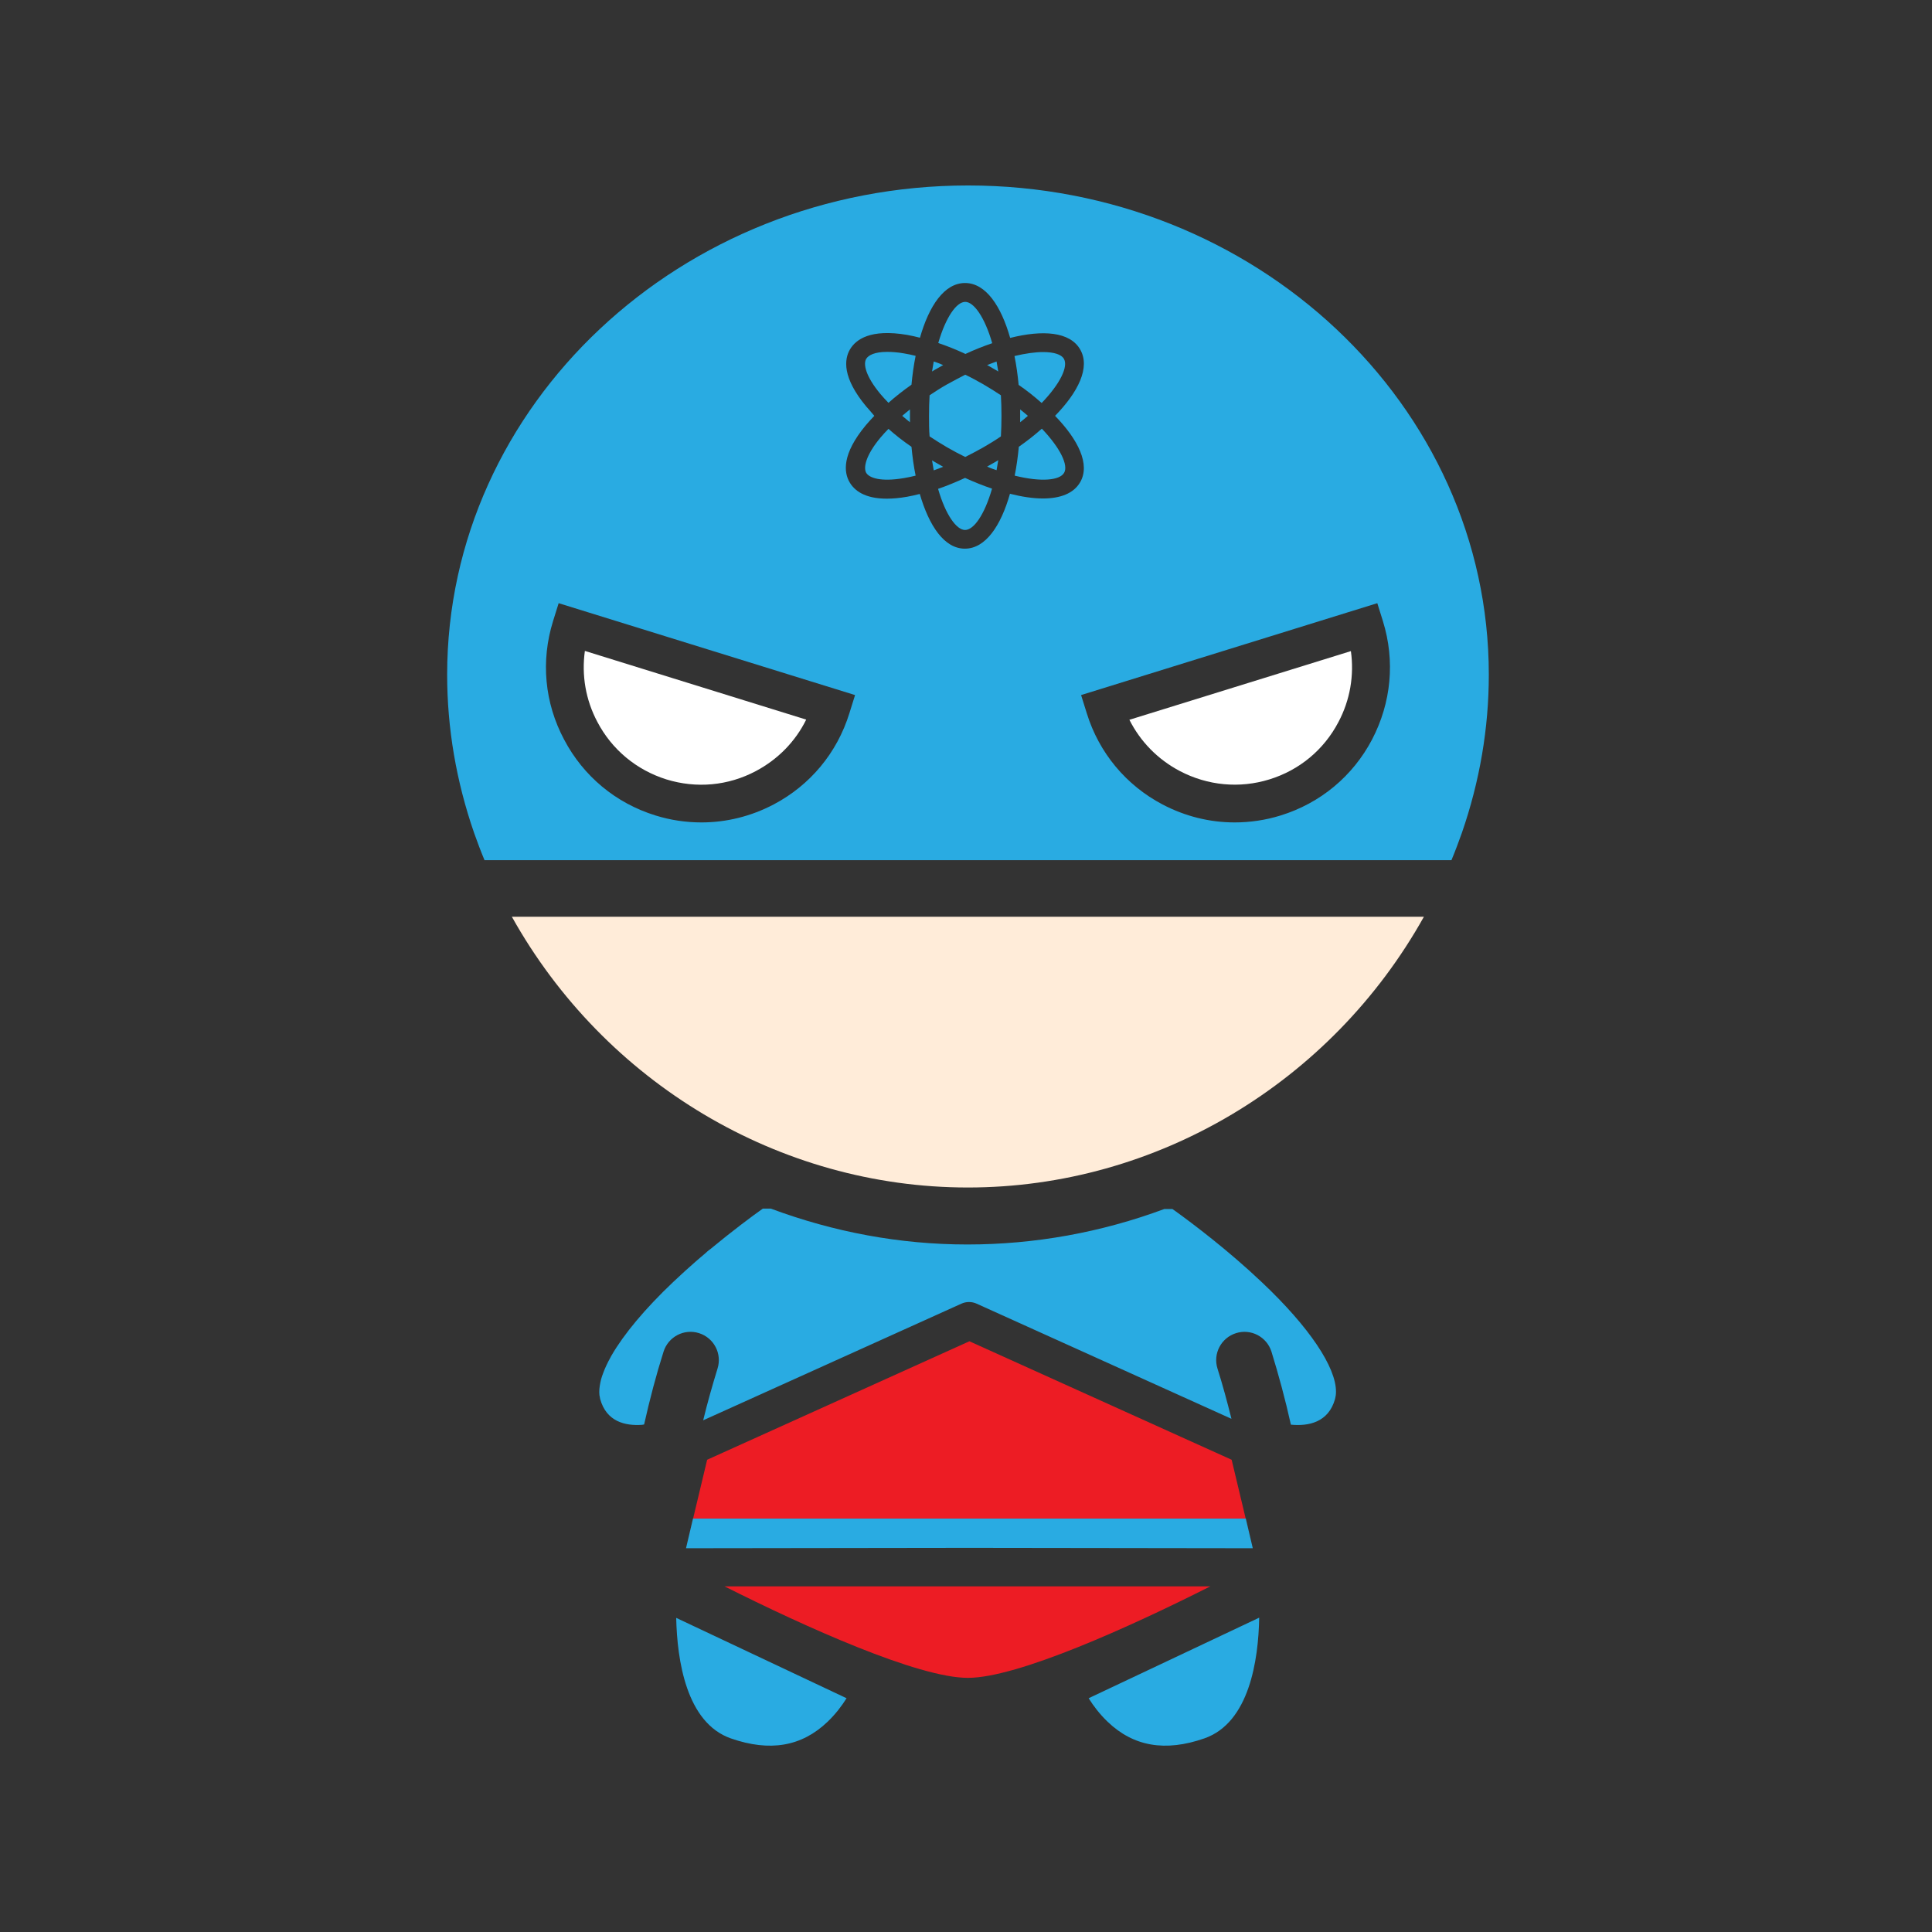 <?xml version="1.0" standalone="no"?><!DOCTYPE svg PUBLIC "-//W3C//DTD SVG 1.1//EN" "http://www.w3.org/Graphics/SVG/1.1/DTD/svg11.dtd"><svg t="1557201195787" class="icon" style="" viewBox="0 0 1024 1024" version="1.1" xmlns="http://www.w3.org/2000/svg" p-id="2548" xmlns:xlink="http://www.w3.org/1999/xlink" width="200" height="200"><rect x="0" y="0" width="1024" height="1024" fill="#333333" stroke="none"/><defs><style type="text/css"></style></defs><path d="M387.4 921.4c20.7 7.2 37.5 4.3 51.2-8.8 4.2-4 7.6-8.5 10.1-12.5l-90.3-42.6c0.5 22.4 5.3 55.6 29 63.9zM667.4 857.4L577 900.1c2.5 4 5.9 8.5 10.1 12.5 13.7 13.1 30.5 16 51.2 8.8 23.9-8.3 28.7-41.6 29.1-64zM408.6 640.6h-4.3c-5.4 3.8-16 11.7-28.1 21.7-0.1 0-0.1 0.1-0.2 0.1-0.7 0.6-1.5 1.2-2.2 1.9-0.2 0.2-0.5 0.4-0.7 0.6-0.7 0.6-1.4 1.2-2 1.7-0.5 0.4-0.9 0.8-1.4 1.2-0.2 0.2-0.4 0.4-0.7 0.6-4 3.5-8.1 7.2-12.1 11-15.1 14.3-26.2 27.7-32.7 38.9-0.2 0.4-0.5 0.8-0.7 1.3-0.8 1.4-1.5 2.8-2.1 4.1-0.3 0.7-0.6 1.3-0.9 2-0.5 1.3-1 2.5-1.4 3.7-0.4 1.2-0.7 2.3-0.9 3.4-0.5 2.4-0.7 4.6-0.5 6.5 0 0.2 0 0.3 0.1 0.5 0 0.2 0.1 0.4 0.1 0.6 0.1 0.4 0.1 0.7 0.2 1.1 3.3 12 13.2 14.3 22.1 13.7h0.1c0.4-0.1 0.7-0.1 1.1-0.2 3-13.4 6.4-26.3 10.3-38.6 2.5-7.9 10.9-12.3 18.8-9.8s12.3 10.9 9.8 18.8c-2.7 8.8-5.3 17.9-7.6 27.4L509.5 691c2.6-1.2 5.6-1.2 8.2 0l135 61c-2.3-9.2-4.7-18.1-7.4-26.6-2.5-7.9 1.9-16.3 9.8-18.8s16.3 1.9 18.8 9.8c3.8 12.3 7.3 25.2 10.3 38.7 9.2 0.9 19.9-1.1 23.4-13.6 0.3-1.2 0.5-2.4 0.5-3.8 0.1-13-14.1-34.3-39.3-58.1-17.8-16.9-36.7-31.1-45.7-37.6-0.6-0.4-1.2-0.8-1.7-1.2h-4.3c-33.4 12.4-68.6 18.8-104.4 18.8s-70.8-6.6-104.1-19z" fill="#29ABE2" p-id="2549"></path><path d="M384 840.8c42.8 21.5 102.6 48.5 129 48.5 26.3 0 85.9-27 128.5-48.5H384z" fill="#ED1C24" p-id="2550"></path><path d="M494.9 249.3c1.7-0.6 3.3-1.2 5-1.9-1-0.6-2-1.1-3-1.7-1-0.6-2-1.1-2.9-1.7 0.3 1.8 0.6 3.6 0.9 5.3zM540 236.8c-0.5 5.2-1.2 10.4-2.2 15.3 14.1 3.5 23.9 2.5 26.2-1.5 2.3-3.9-1.8-12.9-11.8-23.4-3.8 3.4-7.9 6.6-12.2 9.6zM470.9 227.3c-1.5 1.5-2.9 3.1-4.2 4.6-8 9.6-9.1 16-7.6 18.7 1.6 2.7 7.7 4.9 20 2.8 2-0.3 4.1-0.8 6.2-1.3-1-4.9-1.7-10-2.2-15.3-4.4-3-8.5-6.2-12.2-9.5zM492.7 231.3c3 2 6.1 3.9 9.3 5.8 3.3 1.9 6.5 3.6 9.6 5.1 3.2-1.6 6.4-3.3 9.6-5.1 3.3-1.9 6.4-3.8 9.3-5.8 0.2-3.5 0.3-7.1 0.3-10.9s-0.1-7.4-0.3-10.9c-2.9-1.9-6-3.9-9.3-5.8-3.2-1.8-6.4-3.6-9.6-5.1-3.1 1.6-6.3 3.3-9.6 5.1-3.2 1.8-6.3 3.8-9.3 5.8-0.2 3.5-0.3 7.1-0.3 10.9s0 7.4 0.3 10.9zM494.9 191.6c-0.3 1.7-0.6 3.5-0.9 5.3 1-0.6 1.9-1.2 2.9-1.7 1-0.6 2-1.1 3-1.7-1.7-0.7-3.3-1.4-5-1.9zM470.9 213.5c3.7-3.3 7.8-6.5 12.2-9.6 0.5-5.2 1.2-10.4 2.2-15.3-2.1-0.5-4.2-1-6.2-1.3-3.4-0.6-6.4-0.8-8.9-0.8-6.5 0-9.9 1.7-11.1 3.7-1.6 2.7-0.4 9.1 7.6 18.7 1.3 1.5 2.7 3.1 4.2 4.6zM552.1 213.6c10.1-10.5 14.1-19.4 11.8-23.4-1.3-2.3-5.2-3.6-11-3.6-4.2 0-9.3 0.7-15.2 2.1 1 4.9 1.7 10 2.2 15.3 4.4 3 8.5 6.3 12.2 9.6zM528.2 249.2c0.3-1.7 0.6-3.4 0.9-5.3-1 0.6-1.9 1.2-2.9 1.7-1 0.6-2 1.1-3 1.7 1.7 0.8 3.4 1.4 5 1.9zM497.2 259.1c4 13.9 9.8 21.8 14.3 21.8 4.6 0 10.3-8 14.3-21.9-4.7-1.6-9.5-3.5-14.3-5.7-4.8 2.2-9.6 4.2-14.3 5.8zM478.2 220.4c1.3 1.1 2.7 2.3 4.1 3.4v-3.4-3.4c-1.4 1.1-2.8 2.3-4.1 3.4z" fill="#29ABE2" p-id="2551"></path><path d="M251.3 441.5c1.7 4.8 3.5 9.6 5.5 14.4h512.5c2-4.8 3.8-9.6 5.5-14.4 9.5-27.4 14.3-55.6 14.3-83.9 0-143-123.8-259.3-276-259.3S237 214.6 237 357.6c0 28.3 4.8 56.5 14.3 83.9zM730 319.7l3 9.6c6.5 21 4.4 43.2-5.8 62.7-10.2 19.4-27.4 33.7-48.4 40.2-8 2.5-16.3 3.7-24.4 3.7-13.2 0-26.2-3.2-38.2-9.5-19.4-10.2-33.7-27.4-40.2-48.4l-3-9.6 157-48.7zM459 215.3c-12.6-15.2-11.6-24.8-8.5-30.1s10.9-11 30.3-7.7c2.2 0.4 4.5 0.9 6.8 1.5 4.8-16.9 12.9-29 23.9-29 11 0 19.1 12.2 23.9 29.1 17.1-4.3 31.6-3.4 37.1 6.1s-1 22.6-13.3 35.2c12.2 12.6 18.8 25.7 13.3 35.2-3.5 6-10.6 8.6-19.7 8.6-5.3 0-11.2-0.9-17.5-2.5-4.8 16.9-12.9 29.1-23.9 29.1-11 0-19-12.2-23.9-29-2.3 0.6-4.6 1.1-6.8 1.5-4 0.7-7.6 1-10.7 1-11.8 0-17.2-4.4-19.7-8.7-3.1-5.3-4.1-14.9 8.5-30.1 1.4-1.7 3-3.4 4.6-5.1-1.4-1.7-2.9-3.4-4.4-5.1z m-165.9 114l3-9.6 157.1 48.7-3 9.6c-6.5 21-20.8 38.2-40.2 48.4-12 6.3-25.1 9.5-38.2 9.5-8.2 0-16.4-1.2-24.4-3.7-21-6.5-38.2-20.8-48.4-40.2-10.4-19.5-12.4-41.7-5.9-62.7z" fill="#29ABE2" p-id="2552"></path><path d="M544.8 220.4c-1.3-1.1-2.7-2.3-4.1-3.4v6.8c1.5-1.1 2.8-2.3 4.1-3.4zM528.2 191.6c-1.6 0.6-3.3 1.2-5 1.9 1 0.5 2 1.1 3 1.7 1 0.6 2 1.1 2.9 1.7-0.3-1.9-0.6-3.6-0.9-5.3zM525.9 181.9c-4-13.9-9.8-21.9-14.3-21.9-4.6 0-10.3 8-14.3 21.8 4.7 1.6 9.5 3.5 14.4 5.8 4.7-2.2 9.5-4.1 14.2-5.7z" fill="#29ABE2" p-id="2553"></path><path d="M819 357.6c0-77.4-31.9-150.2-89.9-204.8C671.3 98.3 594.6 68.3 513 68.3s-158.3 30-216.1 84.4c-58 54.7-89.9 127.4-89.9 204.8 0 31.6 5.4 63.2 15.9 93.7 3 8.6 6.5 17.3 10.3 25.8 23.9 52.7 62.2 97.7 110.8 130.3 9.8 6.6 19.9 12.6 30.3 17.9-10.3 7.9-24.2 19.1-37.7 31.9l-0.1 0.1c-0.9 0.9-1.9 1.8-2.8 2.7-0.8 0.7-1.5 1.5-2.2 2.2l-0.6 0.6c-32.7 32.4-46.7 59.5-42.5 82.5 0 0.2 0.1 0.4 0.1 0.6 0 0.2 0.1 0.3 0.1 0.5 0.1 0.3 0.1 0.6 0.2 0.9 0.2 0.7 0.3 1.4 0.5 2 6.5 23.3 22.9 36.3 45 36.3h1.2c-0.1 0.7-0.2 1.5-0.4 2.2l-0.3 1.6c-0.1 0.3-0.1 0.7-0.2 1-0.2 0.9-0.3 1.9-0.4 2.9-0.1 0.8-0.3 1.6-0.4 2.4l-0.2 1.4c0 0.2-0.1 0.5-0.1 0.8-0.2 1.1-0.3 2.1-0.5 3.2-0.1 0.9-0.3 1.8-0.4 2.7l-0.2 1.2c0 0.2-0.1 0.4-0.1 0.7-0.1 0.5-0.1 0.9-0.2 1.4-0.2 1.7-0.4 3.3-0.7 5.1l-0.1 0.9v0.2l-0.6 4.8c-0.1 0.9-0.2 1.7-0.3 2.6l-0.1 0.6-0.9 8.1c0 0.5-0.1 0.9-0.1 1.4v0.8c-0.1 0.3-0.1 0.5-0.2 0.8-0.5 3.9-12 96.5 48.1 117.5 10.6 3.7 20.8 5.5 30.6 5.5 11.1 0 21.7-2.4 31.6-7.2 21-10.2 33.2-28.9 39.1-40.3 13.6 4 25.8 6.5 35.4 6.5 9.1 0 20.4-2.3 32.9-5.9 6 11.5 18.1 29.7 38.8 39.7 9.9 4.8 20.4 7.2 31.6 7.2 9.8 0 20-1.8 30.6-5.5 53-18.5 50.2-117.8 49.9-120.5-1.5-15-3.5-29.6-5.9-43.8 5.3-0.4 10.3-1.6 14.9-3.5h0.1c0.6-0.2 1.2-0.4 1.8-0.7 0.4-0.2 0.8-0.3 1.2-0.5 0.3-0.1 0.7-0.3 1-0.4 0.7-0.3 1.3-0.6 1.9-0.9 0.1 0 0.1-0.1 0.2-0.1 11.6-5.9 19.6-16.1 23.5-30 1.1-3.9 1.6-8 1.6-12.1-0.1-22.5-16.2-48.8-48.9-79.8-13.6-12.9-27.4-24.1-37.8-32 10.4-5.4 20.5-11.4 30.3-18 48.6-32.6 86.9-77.7 110.8-130.3 3.9-8.5 7.3-17.2 10.3-25.8 10.9-30.7 16.3-62.2 16.3-93.8z m-231.9 555c-4.2-4-7.6-8.5-10.1-12.5l90.4-42.7c-0.4 22.4-5.2 55.7-29.1 64-20.7 7.2-37.5 4.3-51.2-8.8z m-148.4 0c-13.7 13.1-30.5 16-51.2 8.8-23.7-8.3-28.6-41.5-29-63.9l90.3 42.6c-2.6 4-5.9 8.5-10.1 12.5z m183-272c0.5 0.4 1.1 0.8 1.7 1.2 9 6.5 27.9 20.7 45.7 37.6 25.1 23.9 39.4 45.1 39.3 58.1 0 1.3-0.2 2.6-0.5 3.8-3.5 12.5-14.1 14.5-23.4 13.6-3-13.5-6.5-26.4-10.3-38.7-2.5-7.9-10.9-12.3-18.8-9.8s-12.3 10.9-9.8 18.8c2.7 8.5 5.1 17.4 7.4 26.6l-135-61c-2.6-1.2-5.6-1.2-8.2 0L373 752.6c2.3-9.5 4.8-18.6 7.6-27.4 2.5-7.9-1.9-16.3-9.8-18.8s-16.3 1.9-18.8 9.8c-3.8 12.3-7.3 25.1-10.3 38.6-0.4 0-0.8 0.1-1.1 0.2h-0.1c-8.9 0.6-18.8-1.7-22.1-13.7-0.1-0.3-0.2-0.7-0.2-1.1 0-0.2-0.1-0.4-0.1-0.6 0-0.2 0-0.3-0.1-0.5-0.2-1.9 0-4.1 0.5-6.5 0.2-1.1 0.5-2.2 0.9-3.4 0.4-1.2 0.9-2.4 1.4-3.7 0.3-0.6 0.6-1.3 0.9-2 0.6-1.3 1.3-2.7 2.1-4.1 0.2-0.4 0.5-0.8 0.7-1.3 6.5-11.2 17.6-24.6 32.7-38.9 4-3.8 8.1-7.5 12.1-11 0.2-0.2 0.4-0.4 0.7-0.6 0.5-0.4 0.9-0.8 1.4-1.2 0.7-0.6 1.4-1.2 2-1.7 0.2-0.2 0.5-0.4 0.7-0.6 0.7-0.6 1.5-1.3 2.2-1.9 0.1 0 0.1-0.1 0.2-0.1 12.1-10.1 22.7-17.9 28.1-21.7h4.3c33.4 12.4 68.6 18.8 104.4 18.8s71.1-6.4 104.4-18.8h4zM513.1 889.3c-26.4 0-86.3-27-129.1-48.5h257.5c-42.5 21.5-102.1 48.5-128.4 48.5z m0.7-68.9l-150.2 0.2 11.2-46.9 139-62.8 139 62.8 11.2 46.9-150.2-0.2z m-0.8-191c-100.1 0-192.6-55.6-241.7-143.5h483.4C705.6 573.8 613.1 629.4 513 629.4z m0-531.1c152.2 0 276 116.3 276 259.3 0 28.3-4.8 56.5-14.3 83.9-1.7 4.8-3.5 9.6-5.5 14.4H256.8c-2-4.8-3.8-9.6-5.5-14.4-9.5-27.4-14.3-55.6-14.3-83.9 0-143 123.8-259.3 276-259.3z" fill="" p-id="2554"></path><path d="M353.2 413.1c15.9 4.9 32.7 3.4 47.4-4.4 11.7-6.2 21-15.7 26.7-27.3L310 345c-1.8 12.9 0.4 25.9 6.6 37.6 7.7 14.7 20.7 25.5 36.6 30.5z" fill="#FFFFFF" p-id="2555"></path><path d="M347.3 432.2c8 2.5 16.3 3.7 24.4 3.7 13.2 0 26.2-3.2 38.2-9.5 19.4-10.2 33.7-27.4 40.2-48.4l3-9.6L296 319.7l-3 9.6c-6.5 21-4.4 43.2 5.8 62.7 10.3 19.4 27.5 33.7 48.5 40.2zM310 345l117.4 36.4c-5.8 11.6-15 21.2-26.7 27.3-14.7 7.7-31.6 9.3-47.4 4.4-15.9-4.9-28.9-15.7-36.6-30.4-6.3-11.8-8.6-24.9-6.7-37.7z" fill="" p-id="2556"></path><path d="M625.4 408.7c14.7 7.7 31.6 9.3 47.4 4.4 15.9-4.9 28.9-15.7 36.6-30.4 6.2-11.7 8.4-24.8 6.6-37.6l-117.4 36.4c5.8 11.5 15 21 26.8 27.2z" fill="#FFFFFF" p-id="2557"></path><path d="M575.8 378c6.5 21 20.8 38.2 40.2 48.4 12 6.3 25.1 9.5 38.2 9.5 8.2 0 16.4-1.2 24.4-3.7 21-6.5 38.2-20.8 48.4-40.2 10.2-19.4 12.3-41.7 5.8-62.7l-3-9.6-157.1 48.7 3.1 9.6zM716 345c1.8 12.9-0.4 25.9-6.6 37.6-7.7 14.7-20.8 25.5-36.6 30.4-15.9 4.9-32.7 3.4-47.4-4.4-11.7-6.2-21-15.7-26.7-27.3L716 345z" fill="" p-id="2558"></path><path d="M271.3 485.9c49.1 87.9 141.6 143.5 241.7 143.5s192.6-55.6 241.7-143.5H271.3z" fill="#FFECD9" p-id="2559"></path><path d="M450.5 255.7c2.4 4.2 7.8 8.7 19.7 8.7 3.1 0 6.6-0.3 10.7-1 2.2-0.4 4.5-0.9 6.8-1.5 4.8 16.9 12.9 29 23.9 29 11 0 19.1-12.2 23.9-29.1 6.3 1.6 12.2 2.5 17.5 2.5 9.1 0 16.2-2.6 19.7-8.6 5.5-9.5-1-22.6-13.3-35.2 12.2-12.6 18.8-25.7 13.3-35.2-5.5-9.5-20.1-10.4-37.1-6.1-4.8-16.9-12.9-29.1-23.9-29.1-11 0-19 12.2-23.9 29-2.3-0.6-4.6-1.1-6.8-1.5-19.5-3.3-27.3 2.3-30.3 7.7s-4.1 14.9 8.5 30.1c1.4 1.7 3 3.4 4.6 5.1-1.6 1.7-3.2 3.4-4.6 5.1-12.8 15.2-11.8 24.7-8.7 30.1z m28.7-2.2c-12.3 2.1-18.4-0.1-20-2.8-1.6-2.7-0.4-9.1 7.6-18.7 1.3-1.5 2.7-3.1 4.2-4.6 3.7 3.3 7.8 6.5 12.2 9.6 0.5 5.2 1.2 10.4 2.2 15.3-2.2 0.4-4.2 0.8-6.2 1.2z m22.7-49.7c3.3-1.9 6.5-3.6 9.6-5.1 3.2 1.6 6.4 3.3 9.6 5.1 3.3 1.9 6.4 3.8 9.3 5.8 0.2 3.5 0.3 7.1 0.3 10.9s-0.1 7.4-0.3 10.9c-2.9 1.9-6 3.9-9.3 5.8-3.2 1.8-6.4 3.6-9.6 5.1-3.1-1.6-6.3-3.3-9.6-5.1-3.2-1.8-6.3-3.8-9.3-5.8-0.2-3.5-0.3-7.1-0.3-10.9s0.1-7.4 0.3-10.9c3-2.1 6.1-4 9.3-5.8z m-7.9-7c0.3-1.8 0.6-3.6 0.9-5.3 1.7 0.6 3.3 1.2 5 1.9-1 0.6-2 1.1-3 1.7-1 0.6-1.9 1.2-2.9 1.7z m29.2-3.4c1.7-0.7 3.4-1.3 5-1.9 0.3 1.7 0.6 3.4 0.9 5.3-1-0.6-1.9-1.2-2.9-1.7-1-0.6-2-1.1-3-1.7z m17.5 23.6c1.4 1.1 2.8 2.3 4.1 3.4-1.3 1.1-2.7 2.3-4.1 3.4v-3.4c0-1.1 0.1-2.2 0-3.4z m-11.6 27c-0.3 1.8-0.6 3.6-0.9 5.3-1.6-0.6-3.3-1.2-5-1.9 1-0.5 2-1.1 3-1.7 0.9-0.5 1.9-1.1 2.9-1.7z m-29.2 3.4c-1.7 0.7-3.4 1.3-5 1.9-0.3-1.7-0.6-3.5-0.9-5.3 1 0.6 1.9 1.2 2.9 1.7 1 0.6 2 1.2 3 1.7z m-17.5-23.6c-1.4-1.1-2.8-2.3-4.1-3.4 1.3-1.1 2.7-2.3 4.1-3.4v3.4c0 1.1-0.1 2.3 0 3.4z m29.1 57.1c-4.6 0-10.3-8-14.3-21.8 4.7-1.6 9.5-3.5 14.4-5.8 4.8 2.2 9.6 4.1 14.3 5.7-4 13.9-9.8 21.9-14.4 21.9z m52.4-30.2c-2.3 3.9-12.1 4.9-26.2 1.5 1-4.9 1.7-10 2.2-15.3 4.3-3.1 8.4-6.3 12.1-9.6 10.2 10.4 14.2 19.4 11.9 23.4zM553 186.6c5.8 0 9.6 1.3 11 3.6 2.3 3.9-1.8 12.9-11.8 23.4-3.8-3.3-7.8-6.5-12.1-9.6-0.5-5.2-1.2-10.4-2.2-15.3 5.8-1.4 10.9-2.1 15.1-2.1z m-41.5-26.7c4.6 0 10.3 8 14.3 21.9-4.7 1.6-9.5 3.5-14.3 5.7-4.9-2.2-9.7-4.2-14.4-5.8 4.2-13.8 9.9-21.8 14.4-21.8z m-52.3 30.3c1.1-2 4.6-3.7 11.1-3.7 2.5 0 5.5 0.3 8.9 0.8 2 0.3 4.1 0.8 6.2 1.3-1 4.9-1.7 10-2.2 15.3-4.4 3.1-8.5 6.3-12.2 9.6-1.5-1.5-2.9-3.1-4.2-4.6-8.1-9.6-9.2-16-7.6-18.7z" fill="" p-id="2560"></path><path d="M513.8 710.9l-139 62.8-11.2 46.9 3.7-15.7h293l3.7 15.7-11.2-46.9z" fill="#ED1C24" p-id="2561"></path><path d="M367.3 804.9l-3.7 15.7 150.2-0.2 150.2 0.2-3.7-15.7z" fill="#29ABE2" p-id="2562"></path></svg>